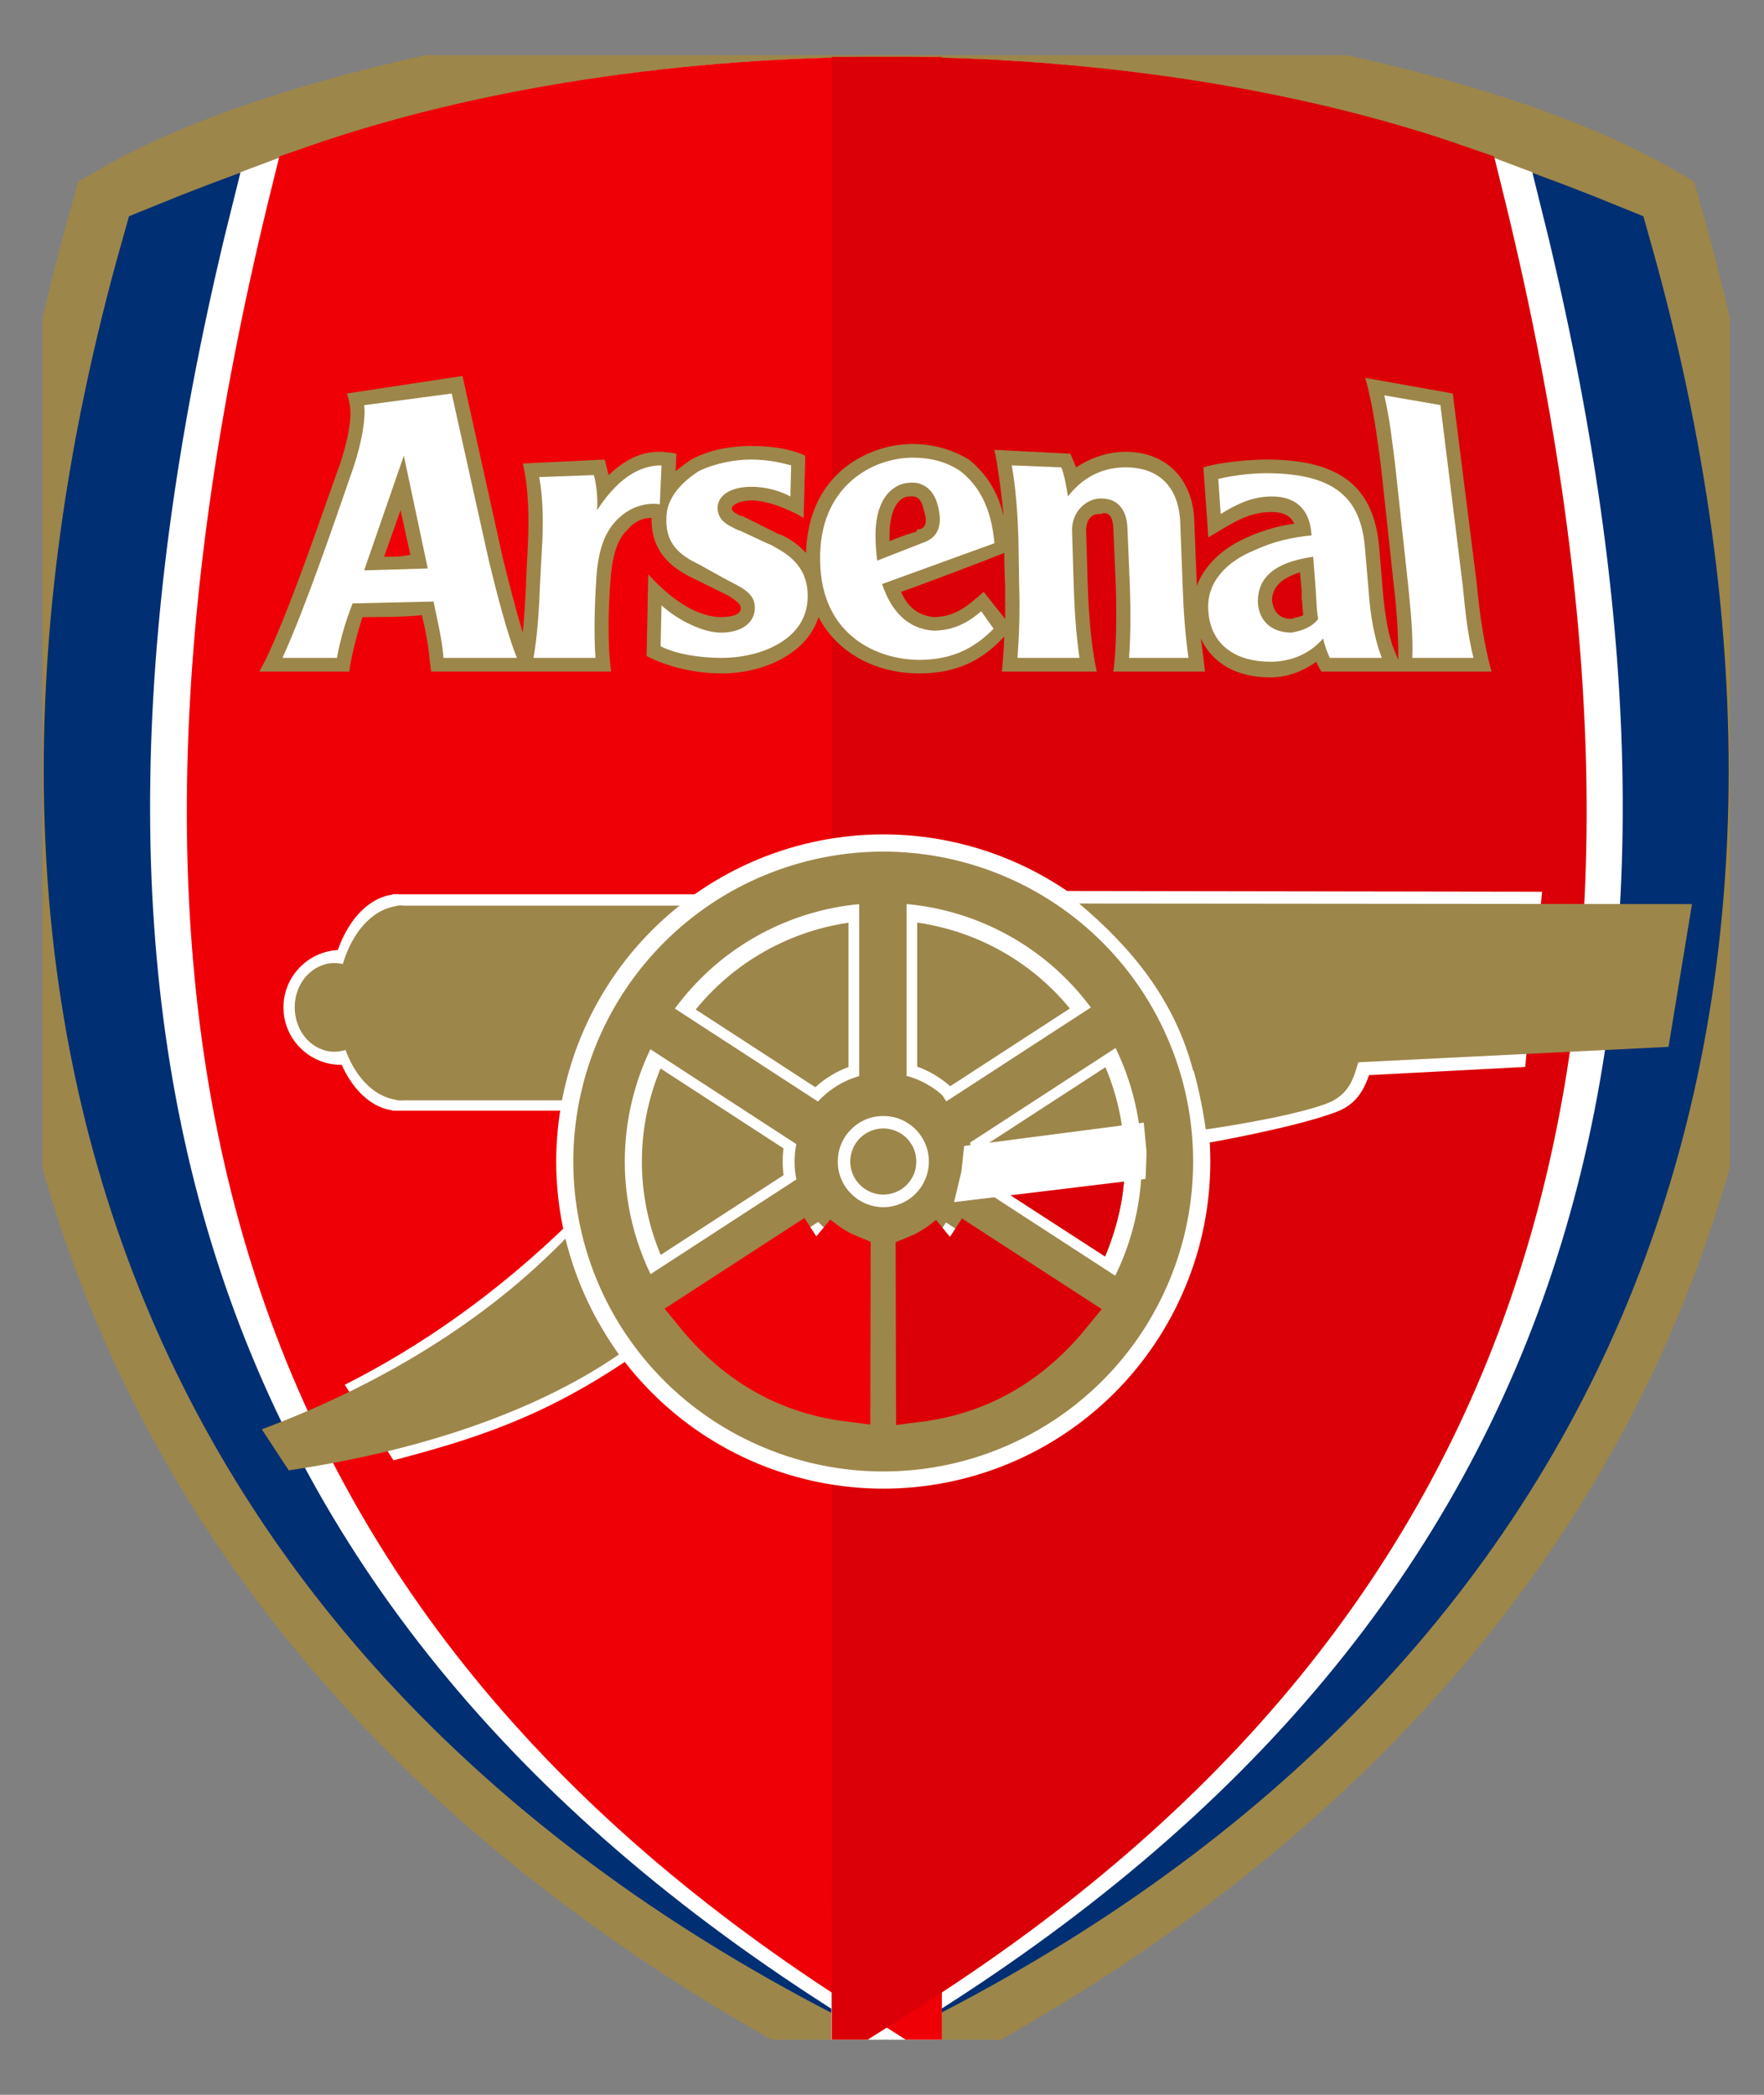 <svg width="16" height="19" viewBox="0 0 16 19" fill="none" xmlns="http://www.w3.org/2000/svg">
<rect x="0" y="0" width="16" height="19" fill="#808080" stroke="none"/>
<g clip-path="url(#clip0_919_4196)">
<path fill-rule="evenodd" clip-rule="evenodd" d="M8.038 0.51C6.214 0.51 2.85 0.982 1.136 1.978C-1.12 9.97 1.948 15.406 8.038 18.49C14.128 15.406 17.196 9.943 14.94 1.978C13.226 0.982 9.863 0.51 8.038 0.51Z" fill="#9D864A" stroke="#9D864A"/>
<path fill-rule="evenodd" clip-rule="evenodd" d="M8.038 1.025C6.245 1.025 4.228 1.254 1.585 2.332C-0.383 9.308 1.9 14.9 8.038 17.948C14.177 14.9 16.459 9.308 14.491 2.332C11.848 1.254 9.831 1.025 8.038 1.025Z" fill="#012F73" stroke="#012F73"/>
<path fill-rule="evenodd" clip-rule="evenodd" d="M8.03 1.018C6.246 1.018 4.331 1.282 2.603 1.937C0.811 9.08 2.132 14.295 8.04 17.942L8.03 1.018ZM8.04 17.942C13.948 14.295 15.269 9.08 13.477 1.937C11.749 1.282 9.835 1.018 8.051 1.018L8.04 17.942Z" fill="white" stroke="white"/>
<path fill-rule="evenodd" clip-rule="evenodd" d="M8.04 1.016C6.247 1.016 4.431 1.287 2.954 1.802C1.098 9.288 2.588 14.344 8.043 17.799L8.04 1.016Z" fill="#EF0007" stroke="#EF0007"/>
<path fill-rule="evenodd" clip-rule="evenodd" d="M8.044 1.016C9.837 1.016 11.655 1.287 13.132 1.802C14.988 9.288 13.497 14.344 8.043 17.799L8.044 1.016Z" fill="#DB0007" stroke="#DB0007"/>
<path fill-rule="evenodd" clip-rule="evenodd" d="M5.722 12.315C4.93 12.856 4.301 13.052 3.569 13.245L3.127 12.56C3.799 12.22 4.495 11.747 5.196 11.06C5.256 11.726 5.565 12.198 5.722 12.315Z" fill="white"/>
<path fill-rule="evenodd" clip-rule="evenodd" d="M5.614 12.285C4.864 12.801 3.817 13.159 2.619 13.336L2.375 12.964C3.4 12.58 4.391 12.007 5.159 11.203C5.275 11.718 5.453 12.06 5.614 12.285Z" fill="#9D864A"/>
<path d="M3.613 9.137C3.613 9.275 3.558 9.408 3.461 9.505C3.363 9.603 3.23 9.658 3.092 9.658C2.954 9.658 2.822 9.603 2.724 9.505C2.626 9.408 2.571 9.275 2.571 9.137C2.571 8.999 2.626 8.866 2.724 8.769C2.822 8.671 2.954 8.616 3.092 8.616C3.23 8.616 3.363 8.671 3.461 8.769C3.558 8.866 3.613 8.999 3.613 9.137Z" fill="white"/>
<path fill-rule="evenodd" clip-rule="evenodd" d="M3.558 8.111V10.074H5.105C5.206 9.417 5.581 8.718 6.428 8.111H3.558Z" fill="white"/>
<path d="M3.619 10.074C3.537 10.076 3.454 10.052 3.378 10.003C3.301 9.955 3.231 9.883 3.172 9.792C3.113 9.701 3.066 9.592 3.034 9.473C3.002 9.353 2.986 9.225 2.985 9.095C2.985 8.965 3.001 8.837 3.033 8.717C3.065 8.597 3.111 8.488 3.17 8.397C3.228 8.305 3.298 8.233 3.375 8.184C3.451 8.135 3.533 8.11 3.616 8.111" fill="white"/>
<path d="M3.393 9.137C3.393 9.243 3.355 9.346 3.288 9.421C3.22 9.496 3.128 9.539 3.033 9.539C2.937 9.539 2.846 9.496 2.778 9.421C2.711 9.346 2.673 9.243 2.673 9.137C2.673 9.03 2.711 8.928 2.778 8.853C2.846 8.778 2.937 8.735 3.033 8.735C3.128 8.735 3.22 8.778 3.288 8.853C3.355 8.928 3.393 9.03 3.393 9.137Z" fill="#9D864A"/>
<path fill-rule="evenodd" clip-rule="evenodd" d="M3.599 8.214V9.98H5.135C5.256 9.393 5.555 8.769 6.299 8.214H3.599Z" fill="#9D864A"/>
<path d="M3.657 9.98C3.579 9.981 3.502 9.959 3.43 9.916C3.357 9.872 3.292 9.808 3.236 9.726C3.181 9.644 3.137 9.547 3.107 9.439C3.076 9.332 3.061 9.216 3.061 9.1C3.06 8.983 3.076 8.867 3.105 8.76C3.135 8.652 3.179 8.554 3.234 8.472C3.289 8.389 3.355 8.324 3.427 8.28C3.499 8.236 3.576 8.214 3.654 8.214" fill="#9D864A"/>
<path d="M10.978 10.535C10.978 10.925 10.902 11.31 10.752 11.67C10.603 12.03 10.385 12.357 10.109 12.633C9.834 12.908 9.507 13.127 9.147 13.276C8.787 13.425 8.401 13.502 8.012 13.502C7.622 13.502 7.236 13.425 6.876 13.276C6.516 13.127 6.189 12.908 5.914 12.633C5.638 12.357 5.42 12.03 5.271 11.67C5.122 11.31 5.045 10.925 5.045 10.535C5.045 10.146 5.122 9.76 5.271 9.4C5.42 9.04 5.638 8.713 5.914 8.437C6.189 8.162 6.516 7.943 6.876 7.794C7.236 7.645 7.622 7.568 8.012 7.568C8.401 7.568 8.787 7.645 9.147 7.794C9.507 7.943 9.834 8.162 10.109 8.437C10.385 8.713 10.603 9.04 10.752 9.4C10.902 9.76 10.978 10.146 10.978 10.535V10.535Z" fill="white"/>
<path d="M10.822 10.535C10.822 10.904 10.75 11.27 10.608 11.611C10.467 11.952 10.26 12.262 9.999 12.523C9.738 12.784 9.428 12.991 9.087 13.132C8.746 13.274 8.381 13.346 8.011 13.346C7.642 13.346 7.277 13.274 6.936 13.132C6.595 12.991 6.285 12.784 6.024 12.523C5.763 12.262 5.555 11.952 5.414 11.611C5.273 11.27 5.2 10.904 5.2 10.535C5.2 10.166 5.273 9.8 5.414 9.459C5.555 9.118 5.763 8.808 6.024 8.547C6.285 8.286 6.595 8.079 6.936 7.938C7.277 7.797 7.642 7.724 8.011 7.724C8.381 7.724 8.746 7.797 9.087 7.938C9.428 8.079 9.738 8.286 9.999 8.547C10.26 8.808 10.467 9.118 10.608 9.459C10.75 9.8 10.822 10.166 10.822 10.535V10.535Z" fill="#9D864A"/>
<path d="M10.356 10.535C10.356 10.843 10.295 11.148 10.178 11.432C10.06 11.717 9.887 11.975 9.669 12.193C9.452 12.411 9.193 12.583 8.909 12.701C8.624 12.819 8.319 12.88 8.012 12.88C7.704 12.88 7.399 12.819 7.114 12.701C6.83 12.583 6.571 12.411 6.354 12.193C6.136 11.975 5.963 11.717 5.845 11.432C5.728 11.148 5.667 10.843 5.667 10.535C5.667 10.227 5.728 9.922 5.845 9.638C5.963 9.353 6.136 9.095 6.354 8.877C6.571 8.659 6.83 8.487 7.114 8.369C7.399 8.251 7.704 8.19 8.012 8.19C8.319 8.19 8.624 8.251 8.909 8.369C9.193 8.487 9.452 8.659 9.669 8.877C9.887 9.095 10.06 9.353 10.178 9.638C10.295 9.922 10.356 10.227 10.356 10.535V10.535Z" fill="white"/>
<path d="M10.2 10.535C10.2 10.822 10.144 11.107 10.034 11.373C9.924 11.638 9.762 11.88 9.559 12.083C9.356 12.286 9.115 12.447 8.849 12.557C8.583 12.667 8.299 12.724 8.011 12.724C7.724 12.724 7.439 12.667 7.174 12.557C6.908 12.447 6.667 12.286 6.463 12.083C6.26 11.88 6.099 11.638 5.989 11.373C5.879 11.107 5.822 10.822 5.822 10.535C5.822 10.248 5.879 9.963 5.989 9.697C6.099 9.432 6.26 9.19 6.463 8.987C6.667 8.784 6.908 8.623 7.174 8.513C7.439 8.403 7.724 8.346 8.011 8.346C8.299 8.346 8.583 8.403 8.849 8.513C9.115 8.623 9.356 8.784 9.559 8.987C9.762 9.19 9.924 9.432 10.034 9.697C10.144 9.963 10.2 10.248 10.2 10.535V10.535Z" fill="#9D864A"/>
<path d="M8.925 10.535C8.925 10.655 8.902 10.774 8.856 10.885C8.81 10.996 8.743 11.096 8.658 11.181C8.573 11.266 8.472 11.333 8.362 11.379C8.251 11.425 8.132 11.449 8.012 11.449C7.892 11.449 7.773 11.425 7.662 11.379C7.552 11.333 7.451 11.266 7.366 11.181C7.281 11.096 7.214 10.996 7.168 10.885C7.122 10.774 7.099 10.655 7.099 10.535C7.099 10.415 7.122 10.296 7.168 10.185C7.214 10.075 7.281 9.974 7.366 9.889C7.451 9.804 7.552 9.737 7.662 9.691C7.773 9.645 7.892 9.622 8.012 9.622C8.132 9.622 8.251 9.645 8.362 9.691C8.472 9.737 8.573 9.804 8.658 9.889C8.743 9.974 8.81 10.075 8.856 10.185C8.902 10.296 8.925 10.415 8.925 10.535Z" fill="white"/>
<path d="M8.817 10.535C8.817 10.641 8.796 10.746 8.756 10.843C8.715 10.941 8.656 11.03 8.581 11.105C8.507 11.179 8.418 11.239 8.32 11.279C8.223 11.32 8.118 11.341 8.012 11.341C7.906 11.341 7.802 11.32 7.704 11.279C7.606 11.239 7.518 11.179 7.443 11.105C7.368 11.03 7.309 10.941 7.268 10.843C7.228 10.746 7.207 10.641 7.207 10.535C7.207 10.43 7.228 10.325 7.268 10.227C7.309 10.129 7.368 10.041 7.443 9.966C7.518 9.891 7.606 9.832 7.704 9.791C7.802 9.751 7.906 9.73 8.012 9.73C8.118 9.73 8.223 9.751 8.32 9.791C8.418 9.832 8.507 9.891 8.581 9.966C8.656 10.041 8.715 10.129 8.756 10.227C8.796 10.325 8.817 10.43 8.817 10.535Z" fill="#9D864A"/>
<path d="M8.425 10.535C8.425 10.589 8.415 10.643 8.394 10.693C8.373 10.743 8.343 10.789 8.304 10.827C8.266 10.866 8.22 10.896 8.17 10.917C8.12 10.938 8.066 10.949 8.012 10.949C7.958 10.949 7.904 10.938 7.854 10.917C7.804 10.896 7.758 10.866 7.72 10.827C7.681 10.789 7.651 10.743 7.63 10.693C7.609 10.643 7.599 10.589 7.599 10.535C7.599 10.481 7.609 10.427 7.63 10.377C7.651 10.327 7.681 10.281 7.72 10.243C7.758 10.204 7.804 10.174 7.854 10.153C7.904 10.132 7.958 10.122 8.012 10.122C8.066 10.122 8.12 10.132 8.17 10.153C8.22 10.174 8.266 10.204 8.304 10.243C8.343 10.281 8.373 10.327 8.394 10.377C8.415 10.427 8.425 10.481 8.425 10.535Z" fill="white"/>
<path d="M8.311 10.535C8.311 10.575 8.304 10.614 8.289 10.65C8.273 10.686 8.251 10.719 8.224 10.747C8.196 10.775 8.163 10.797 8.126 10.812C8.09 10.827 8.051 10.835 8.012 10.835C7.972 10.835 7.933 10.827 7.897 10.812C7.861 10.797 7.828 10.775 7.8 10.747C7.772 10.719 7.75 10.686 7.735 10.65C7.72 10.614 7.712 10.575 7.712 10.535C7.712 10.496 7.72 10.457 7.735 10.42C7.75 10.384 7.772 10.351 7.8 10.323C7.828 10.295 7.861 10.273 7.897 10.258C7.933 10.243 7.972 10.235 8.012 10.235C8.051 10.235 8.09 10.243 8.126 10.258C8.163 10.273 8.196 10.295 8.224 10.323C8.251 10.351 8.273 10.384 8.289 10.42C8.304 10.457 8.311 10.496 8.311 10.535Z" fill="#9D864A"/>
<path d="M8.319 8.295H7.696V9.749H8.319V8.295Z" fill="white"/>
<path d="M8.223 8.088H7.793V9.935H8.223V8.088Z" fill="#9D864A"/>
<path d="M10.089 9.639L9.75 9.117L8.531 9.909L8.87 10.431L10.089 9.639Z" fill="white"/>
<path d="M10.211 9.445L9.977 9.084L8.427 10.091L8.662 10.452L10.211 9.445Z" fill="#9D864A"/>
<path d="M5.911 9.639L6.25 9.117L7.469 9.909L7.13 10.431L5.911 9.639Z" fill="white"/>
<path d="M5.789 9.445L6.023 9.084L7.573 10.091L7.338 10.452L5.789 9.445Z" fill="#9D864A"/>
<path d="M10.086 11.437L9.747 11.96L8.528 11.168L8.867 10.646L10.086 11.437Z" fill="white"/>
<path d="M10.208 11.631L9.974 11.992L8.424 10.986L8.659 10.625L10.208 11.631Z" fill="#9D864A"/>
<path d="M5.908 11.437L6.247 11.96L7.466 11.168L7.127 10.646L5.908 11.437Z" fill="white"/>
<path d="M5.786 11.631L6.021 11.992L7.57 10.986L7.335 10.625L5.786 11.631Z" fill="#9D864A"/>
<path d="M8.319 11.369H7.696V12.823H8.319V11.369Z" fill="white"/>
<path d="M8.223 11.161H7.793V13.009H8.223V11.161Z" fill="#9D864A"/>
<path fill-rule="evenodd" clip-rule="evenodd" d="M7.404 11.215C7.488 11.284 7.58 11.349 7.697 11.397L7.694 12.694C7.106 12.619 6.661 12.329 6.324 11.916L7.405 11.215" fill="#EF0007"/>
<path d="M7.404 11.215C7.488 11.284 7.58 11.349 7.697 11.397L7.694 12.694C7.106 12.619 6.661 12.329 6.324 11.916L7.405 11.215" stroke="#EF0007" stroke-width="0.4"/>
<path fill-rule="evenodd" clip-rule="evenodd" d="M8.617 11.219C8.533 11.288 8.441 11.353 8.324 11.401L8.327 12.698C8.915 12.623 9.36 12.333 9.697 11.92L8.616 11.219" fill="#DB0007"/>
<path d="M8.617 11.219C8.533 11.288 8.441 11.353 8.324 11.401L8.327 12.698C8.915 12.623 9.36 12.333 9.697 11.92L8.616 11.219" stroke="#DB0007" stroke-width="0.4"/>
<path fill-rule="evenodd" clip-rule="evenodd" d="M8.913 10.676L10.2 10.519C10.21 10.841 10.133 11.126 10.023 11.396L8.91 10.676" fill="#DB0007"/>
<path fill-rule="evenodd" clip-rule="evenodd" d="M8.915 10.67C8.92 10.649 8.919 10.632 8.926 10.572L10.196 10.407C10.202 10.466 10.198 10.487 10.197 10.515L8.915 10.67Z" fill="white" stroke="white" stroke-width="0.4"/>
<path fill-rule="evenodd" clip-rule="evenodd" d="M10.794 9.6H12.461C12.408 9.797 12.358 9.997 12.119 10.086C11.737 10.23 10.942 10.368 10.942 10.368C10.928 10.15 10.878 9.857 10.794 9.6Z" fill="white"/>
<path fill-rule="evenodd" clip-rule="evenodd" d="M9.634 8.081L13.987 8.088L13.834 9.677L10.861 9.833C10.7 9.122 10.16 8.442 9.634 8.081Z" fill="white"/>
<path fill-rule="evenodd" clip-rule="evenodd" d="M9.788 8.195L15.347 8.2L15.134 9.495L10.822 9.709C10.651 9.063 10.262 8.595 9.788 8.195Z" fill="#9D864A"/>
<path fill-rule="evenodd" clip-rule="evenodd" d="M10.794 9.599H12.33C12.28 9.775 12.243 9.935 12.018 10.015C11.659 10.143 10.937 10.244 10.937 10.244C10.906 10.033 10.863 9.82 10.794 9.599Z" fill="#9D864A"/>
<path d="M9.109 5.773C9.109 5.844 9.094 6.038 9.087 6.091H9.948C9.896 5.861 9.873 5.544 9.866 5.297C9.866 5.315 9.851 4.803 9.851 4.803C9.851 4.768 9.866 4.715 9.888 4.697C9.918 4.662 9.948 4.662 9.986 4.662C10.023 4.645 10.091 4.645 10.098 4.786L10.121 5.315C10.128 5.561 10.128 5.897 10.098 6.091H10.93C10.922 6.02 10.9 5.844 10.892 5.791C10.997 6.02 11.222 6.144 11.522 6.144C11.701 6.144 11.836 6.073 11.941 6.002C11.941 6.02 11.986 6.091 11.986 6.091H13.529C13.462 5.861 13.417 5.544 13.395 5.297L13.177 3.569L12.383 3.427C12.451 3.657 12.495 3.992 12.525 4.221L12.645 5.332C12.668 5.526 12.683 5.738 12.683 5.967V5.985L12.653 5.914C12.593 5.773 12.563 5.597 12.54 5.332L12.511 4.979C12.466 4.415 12.158 4.168 11.484 4.168C11.372 4.168 11.087 4.186 10.915 4.239L10.96 4.874L11.139 4.768C11.289 4.68 11.402 4.644 11.536 4.644C11.641 4.644 11.709 4.68 11.739 4.75C11.611 4.768 11.469 4.803 11.312 4.874C11.072 4.979 10.922 5.138 10.855 5.315C10.855 5.315 10.855 5.315 10.855 5.297L10.832 4.715C10.817 4.345 10.578 4.098 10.21 4.098C10.046 4.098 9.896 4.151 9.761 4.239C9.754 4.221 9.746 4.204 9.738 4.186L9.709 4.115L9.019 4.08C9.049 4.204 9.094 4.556 9.102 4.68C9.064 4.503 8.967 4.309 8.787 4.168C8.645 4.08 8.465 4.027 8.278 4.027C8.023 4.027 7.761 4.133 7.588 4.309C7.409 4.486 7.319 4.732 7.311 5.015C7.244 4.944 7.154 4.874 7.049 4.838L6.734 4.68H6.719C6.644 4.644 6.637 4.627 6.637 4.609C6.644 4.574 6.719 4.539 6.817 4.539C6.952 4.539 7.139 4.609 7.289 4.697L7.304 4.133C7.191 4.08 7.034 4.045 6.809 4.045C6.689 4.045 6.465 4.062 6.27 4.168C6.217 4.204 6.172 4.239 6.128 4.274L6.135 4.115C5.955 4.08 5.76 4.08 5.521 4.309C5.513 4.292 5.498 4.204 5.483 4.168L4.742 4.204C4.794 4.415 4.802 4.715 4.786 4.98L4.772 5.262V5.297C4.764 5.438 4.756 5.597 4.742 5.738C4.682 5.544 4.614 5.279 4.562 5.068L4.195 3.41L3.146 3.569C3.153 3.586 3.168 3.639 3.176 3.692C3.183 3.763 3.183 3.904 3.086 4.204C2.913 4.68 2.674 5.403 2.442 5.914C2.412 5.985 2.352 6.091 2.352 6.091H3.168C3.183 5.967 3.236 5.756 3.288 5.597C3.401 5.597 3.693 5.597 3.827 5.579C3.857 5.703 3.887 5.861 3.895 5.967L3.91 6.091H5.543C5.506 5.826 5.521 5.474 5.536 5.279C5.551 5.05 5.596 4.891 5.693 4.803C5.768 4.715 5.85 4.697 5.91 4.697C5.903 5.015 6.105 5.156 6.285 5.244L6.607 5.403C6.719 5.474 6.719 5.491 6.719 5.526C6.712 5.579 6.622 5.597 6.54 5.597C6.367 5.597 6.135 5.491 5.88 5.209L5.865 5.95C6.068 6.056 6.322 6.108 6.547 6.108C6.922 6.108 7.319 5.932 7.424 5.597C7.611 5.95 7.978 6.108 8.338 6.108C8.66 6.108 8.899 6.002 9.109 5.773ZM3.483 5.05C3.528 4.927 3.565 4.821 3.633 4.627C3.678 4.821 3.7 4.944 3.723 5.032C3.633 5.05 3.588 5.05 3.483 5.05ZM8.068 4.856C8.068 4.609 8.158 4.503 8.248 4.503C8.278 4.503 8.345 4.486 8.375 4.609C8.39 4.662 8.398 4.697 8.398 4.715C8.398 4.785 8.36 4.803 8.315 4.803V4.821C8.315 4.821 8.188 4.856 8.068 4.909C8.068 4.891 8.068 4.874 8.068 4.856ZM8.922 5.368C8.765 5.509 8.652 5.597 8.465 5.597C8.315 5.579 8.225 5.491 8.173 5.368C8.33 5.315 8.937 5.085 9.109 5.015C9.109 5.156 9.117 5.315 9.117 5.315C9.117 5.42 9.117 5.526 9.117 5.614L8.922 5.368ZM11.716 5.614C11.574 5.614 11.544 5.509 11.537 5.438C11.544 5.368 11.566 5.262 11.791 5.191C11.799 5.279 11.806 5.35 11.806 5.35V5.42C11.814 5.473 11.814 5.526 11.821 5.579C11.791 5.597 11.754 5.597 11.716 5.614Z" fill="#9D864A"/>
<path d="M7.176 4.221C7.101 4.203 6.989 4.168 6.809 4.168C6.666 4.168 6.479 4.203 6.337 4.274C6.172 4.38 6.052 4.521 6.045 4.68C6.03 4.927 6.157 5.032 6.344 5.121C6.472 5.191 6.592 5.262 6.666 5.297C6.764 5.35 6.854 5.403 6.846 5.526C6.839 5.65 6.726 5.738 6.539 5.738C6.382 5.738 6.157 5.632 6 5.491L5.992 5.861C6.127 5.932 6.344 5.967 6.547 5.967C6.891 5.967 7.318 5.808 7.326 5.42C7.333 5.121 7.124 5.015 6.996 4.944C6.869 4.891 6.741 4.821 6.682 4.803C6.622 4.768 6.502 4.733 6.509 4.592C6.524 4.468 6.666 4.415 6.816 4.415C6.944 4.415 7.071 4.45 7.169 4.503" fill="white"/>
<path d="M4.097 3.569L3.303 3.675C3.318 3.78 3.288 3.992 3.206 4.239C3.041 4.715 2.771 5.509 2.562 5.967H3.056C3.086 5.808 3.123 5.667 3.198 5.473L3.932 5.456C3.962 5.597 4.015 5.826 4.022 5.967H4.689C4.607 5.773 4.502 5.368 4.434 5.085L4.097 3.569ZM3.303 5.173L3.663 4.133L3.88 5.156" fill="white"/>
<path d="M6 4.221L5.985 4.574C5.865 4.556 5.716 4.592 5.596 4.715C5.491 4.821 5.423 4.979 5.408 5.262C5.393 5.491 5.386 5.756 5.401 5.967H4.839C4.876 5.756 4.891 5.509 4.899 5.279L4.914 4.997C4.929 4.768 4.929 4.539 4.891 4.327L5.386 4.309C5.408 4.38 5.423 4.504 5.416 4.627C5.633 4.292 5.843 4.221 6 4.221Z" fill="white"/>
<path d="M13.065 3.674L12.556 3.586C12.608 3.815 12.623 3.974 12.653 4.203L12.773 5.315C12.796 5.544 12.818 5.755 12.81 5.967H13.365C13.312 5.755 13.29 5.544 13.268 5.315" fill="white"/>
<path d="M10.78 5.967C10.75 5.756 10.735 5.544 10.727 5.315L10.705 4.733C10.69 4.415 10.51 4.239 10.211 4.239C10.046 4.239 9.851 4.292 9.686 4.503C9.679 4.45 9.656 4.309 9.626 4.239L9.177 4.221C9.214 4.433 9.229 4.644 9.237 4.874L9.244 5.315C9.252 5.544 9.244 5.755 9.229 5.967H9.791C9.761 5.755 9.746 5.544 9.739 5.315L9.724 4.821C9.716 4.644 9.851 4.521 9.986 4.521C10.143 4.521 10.218 4.627 10.226 4.785L10.248 5.314C10.256 5.544 10.256 5.755 10.241 5.967" fill="white"/>
<path d="M12.533 5.967C12.466 5.791 12.428 5.579 12.413 5.35L12.383 4.997C12.353 4.574 12.173 4.292 11.484 4.292C11.364 4.292 11.192 4.309 11.05 4.344L11.072 4.662C11.214 4.574 11.357 4.503 11.537 4.503C11.724 4.503 11.881 4.591 11.896 4.856C11.716 4.874 11.552 4.909 11.364 4.997C11.154 5.085 10.937 5.262 10.96 5.544C10.982 5.861 11.222 6.002 11.522 6.002C11.754 6.002 11.911 5.896 12.001 5.791C12.016 5.861 12.039 5.914 12.061 5.967H12.533ZM11.716 5.738C11.552 5.738 11.417 5.65 11.409 5.456C11.409 5.262 11.529 5.103 11.911 5.05L11.934 5.35C11.941 5.456 11.941 5.526 11.956 5.614C11.904 5.685 11.814 5.72 11.716 5.738Z" fill="white"/>
<path d="M8.712 4.274C8.585 4.186 8.435 4.151 8.278 4.151C7.911 4.151 7.424 4.415 7.439 5.085C7.446 5.773 7.971 5.985 8.338 5.985C8.66 5.985 8.855 5.861 9.012 5.703L8.9 5.544C8.817 5.614 8.682 5.72 8.465 5.72C8.233 5.703 8.083 5.544 8.001 5.297L9.02 4.927C8.99 4.592 8.87 4.398 8.712 4.274ZM8.36 4.927L7.956 5.085C7.948 5.015 7.941 4.944 7.941 4.856C7.941 4.45 8.166 4.38 8.24 4.38C8.36 4.362 8.465 4.433 8.503 4.574C8.548 4.733 8.533 4.874 8.36 4.927Z" fill="white"/>
</g>
<defs>
<clipPath id="clip0_919_4196">
<rect width="15.306" height="18" fill="white" transform="translate(0.385 0.5)"/>
</clipPath>
</defs>
</svg>
